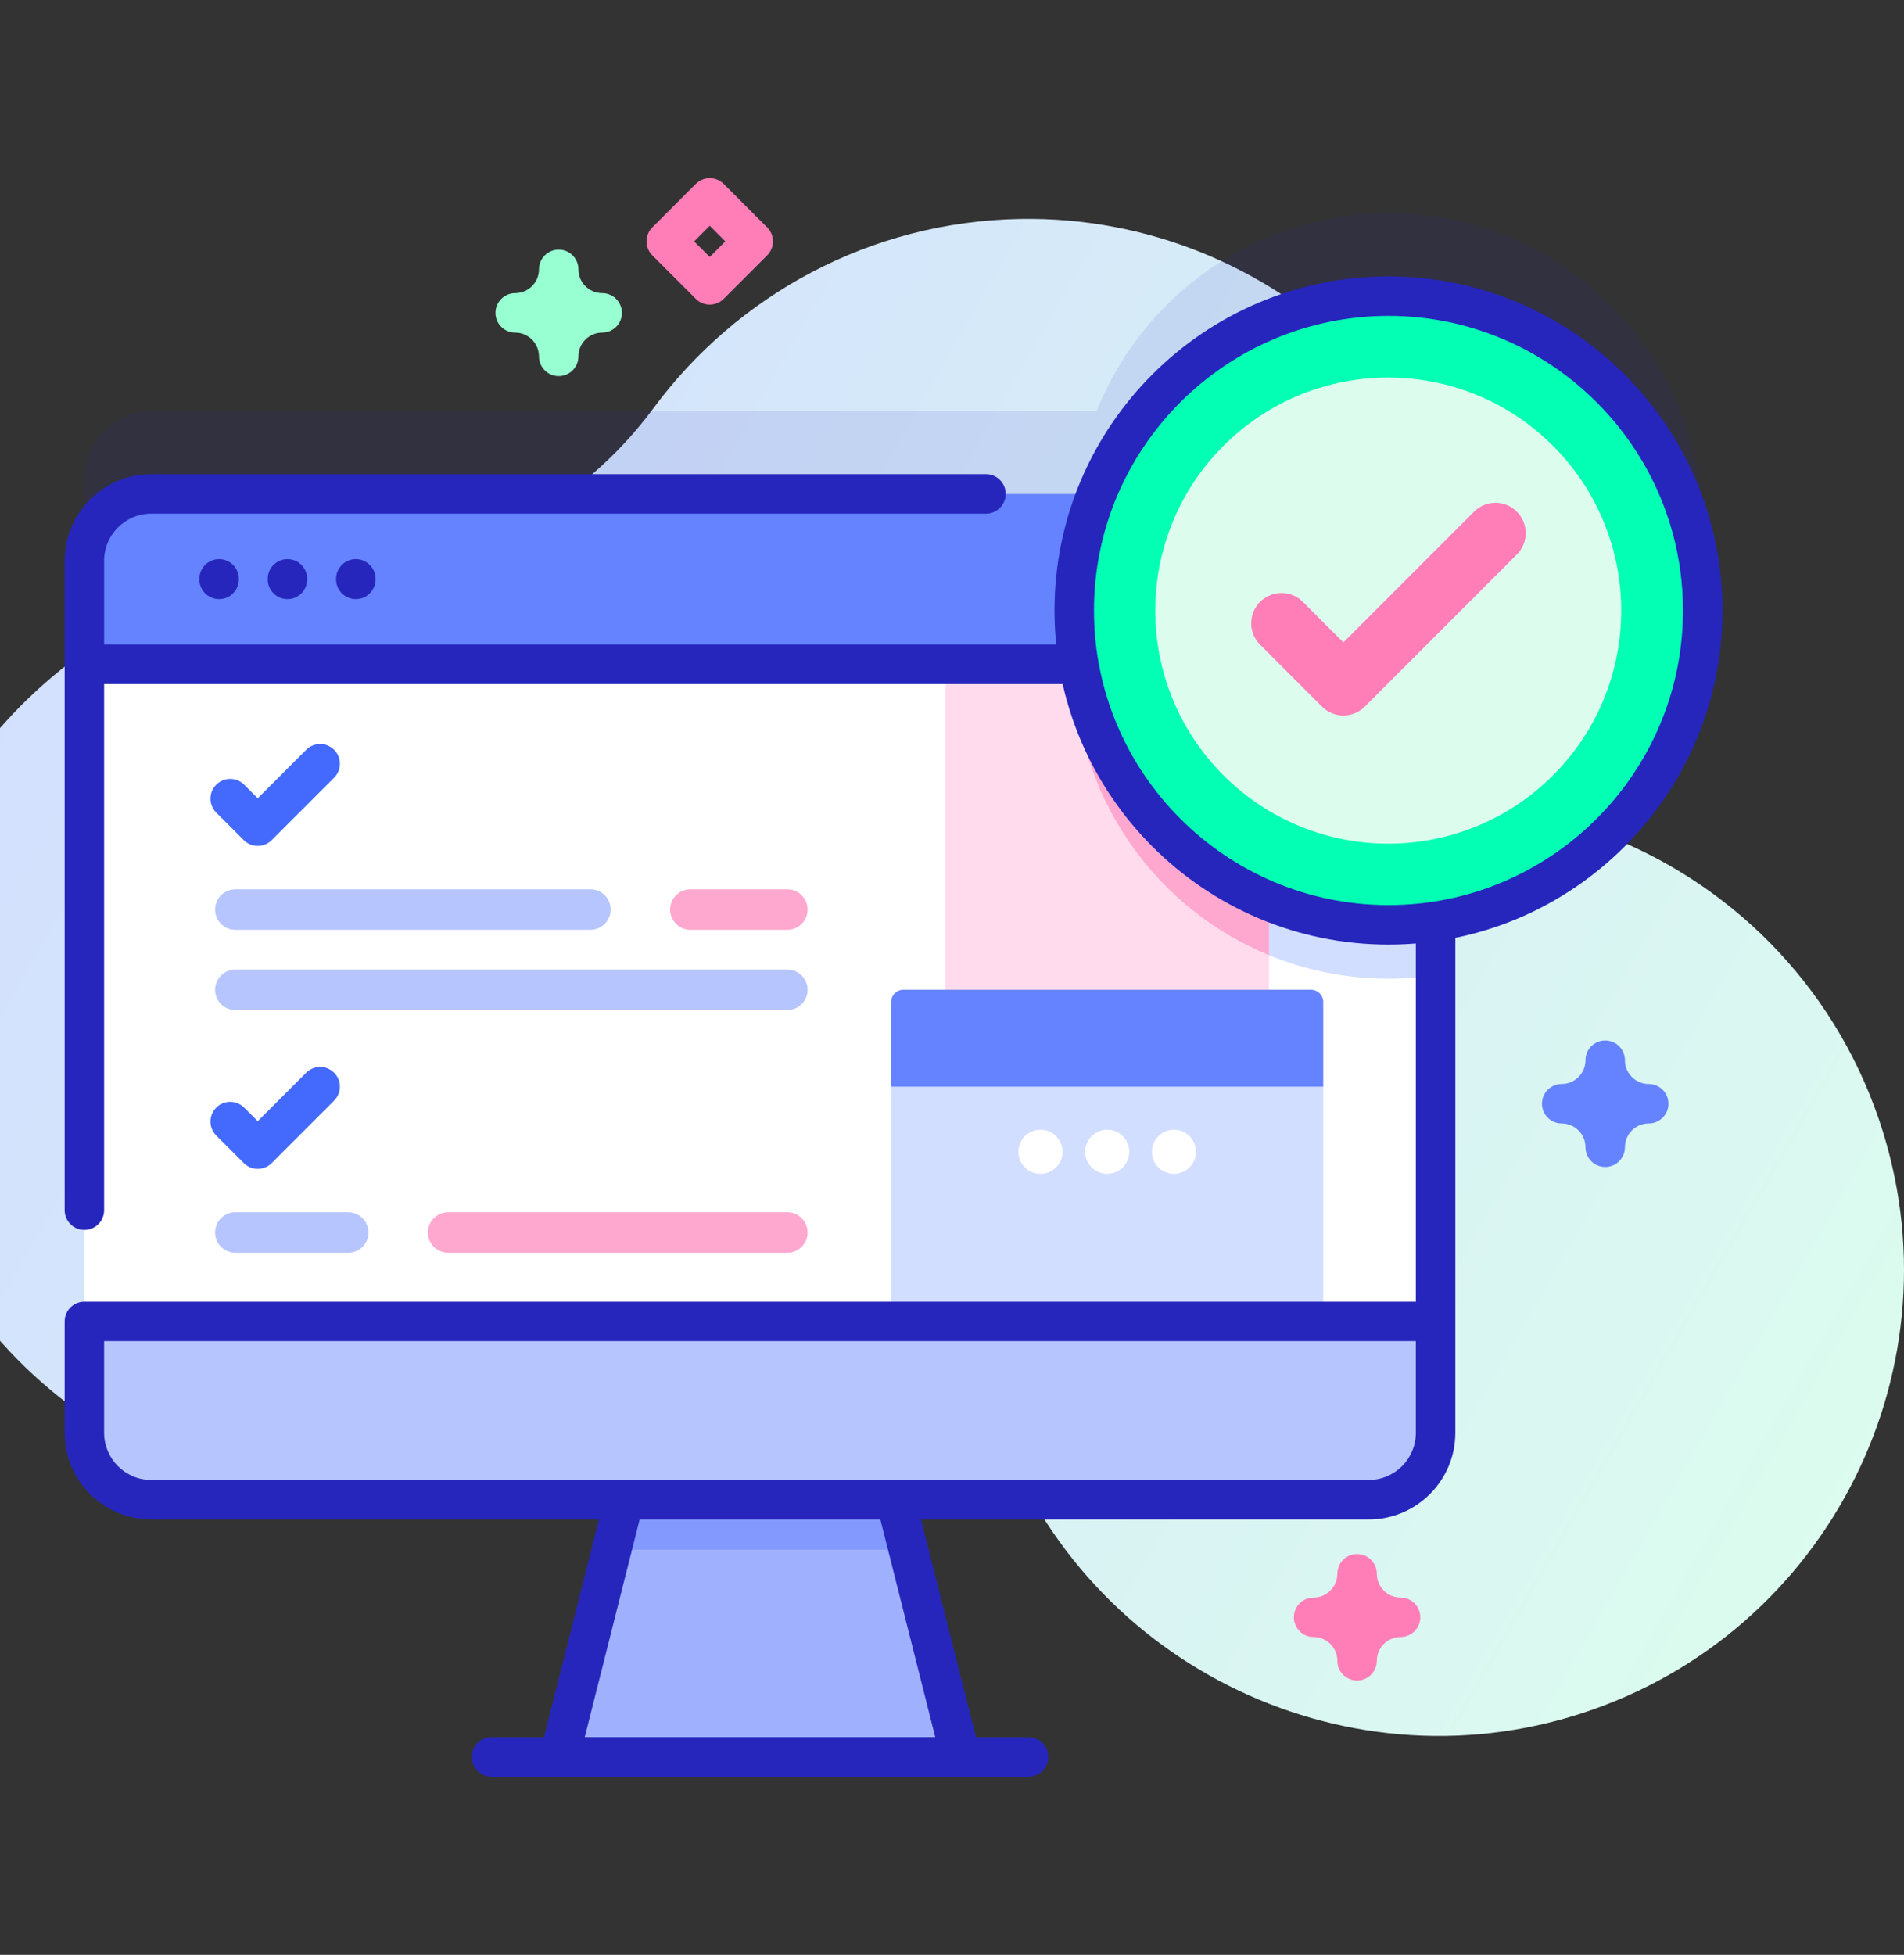 <svg width="228" height="234" viewBox="0 0 228 234" fill="none" xmlns="http://www.w3.org/2000/svg">
<rect x="0" y="0" width="228" height="234" fill="#333333" stroke="none"/>
<g clip-path="url(#clip0)">
<g clip-path="url(#clip1)">
<path d="M224.988 133.978C219.398 117.619 206.961 105.543 191.972 99.851C184.206 96.902 179.046 89.521 178.932 81.215C178.93 81.033 178.927 80.851 178.922 80.669C178.21 50.144 152.696 25.685 122.167 26.209C104.162 26.519 88.236 35.358 78.255 48.859C69.66 60.486 56.281 67.749 41.823 67.741C41.398 67.741 40.974 67.746 40.547 67.755C11.281 68.395 -13.604 93.504 -13.995 122.774C-14.411 153.937 10.726 179.329 41.794 179.329C65.874 179.329 86.389 164.073 94.205 142.7C96.25 137.107 102.312 134.11 108.046 135.718C108.117 135.738 108.189 135.758 108.261 135.778C113.507 137.226 116.985 142.225 116.556 147.65C115.981 154.921 116.831 162.423 119.296 169.769C128.996 198.665 160.506 214.522 189.483 205.067C219.123 195.394 235.037 163.386 224.988 133.978Z" fill="url(#paint0_linear)"/>
<path opacity="0.1" d="M203.895 63.152C203.895 42.37 187.048 25.523 166.266 25.523C150.417 25.523 136.867 35.326 131.322 49.194H18.113C13.691 49.194 10.106 52.78 10.106 57.202V161.586C10.106 166.009 13.691 169.594 18.113 169.594H163.903C168.326 169.594 171.911 166.009 171.911 161.586V100.358C190.014 97.635 203.895 82.015 203.895 63.152Z" fill="#2626BC"/>
<path d="M115.029 210.316H66.987L73.248 185.494L76.594 172.235H105.422L108.768 185.494L115.029 210.316Z" fill="#9FB0FE"/>
<path d="M108.768 185.494H73.248L76.594 172.235H105.422L108.768 185.494Z" fill="#8399FE"/>
<path d="M115.03 212.677H66.986C66.257 212.677 65.569 212.341 65.121 211.766C64.674 211.191 64.516 210.442 64.695 209.736L72.256 179.771C72.575 178.505 73.859 177.739 75.125 178.057C76.391 178.377 77.158 179.662 76.838 180.927L70.019 207.95H111.997L105.117 180.683C104.797 179.418 105.564 178.132 106.83 177.813C108.096 177.495 109.38 178.261 109.699 179.527L117.322 209.736C117.5 210.443 117.342 211.192 116.895 211.767C116.447 212.341 115.759 212.677 115.03 212.677Z" fill="#2626BC"/>
<path d="M163.903 179.52H18.113C13.691 179.52 10.106 175.935 10.106 171.512V67.128C10.106 62.706 13.691 59.12 18.113 59.12H163.903C168.326 59.12 171.91 62.706 171.91 67.128V171.512C171.91 175.935 168.325 179.52 163.903 179.52Z" fill="white"/>
<path d="M171.909 67.126V116.733C170.067 117.009 168.186 117.154 166.267 117.154C145.483 117.154 128.635 100.306 128.635 79.527C128.635 72.004 130.839 64.999 134.644 59.12H163.903C168.326 59.12 171.909 62.707 171.909 67.126Z" fill="#D2DEFF"/>
<path d="M113.208 65.802H151.961V158.175H113.208V65.802Z" fill="#FFDBED"/>
<path d="M151.962 65.802V114.336C138.27 108.708 128.635 95.24 128.635 79.527C128.635 74.683 129.549 70.056 131.217 65.802H151.962Z" fill="#FFA8CF"/>
<path d="M158.45 158.176H106.72V119.932C106.72 119.131 107.37 118.481 108.171 118.481H157C157.801 118.481 158.451 119.131 158.451 119.932V158.176H158.45Z" fill="#D2DEFF"/>
<path d="M158.45 130.078H106.72V119.933C106.72 119.131 107.37 118.482 108.171 118.482H157C157.801 118.482 158.451 119.131 158.451 119.933V130.078H158.45Z" fill="#6583FE"/>
<path d="M171.91 79.525V67.128C171.91 62.706 168.325 59.12 163.903 59.12H18.113C13.691 59.12 10.106 62.706 10.106 67.128V79.525H171.91Z" fill="#6583FE"/>
<path d="M128.635 81.888H10.106C8.8 81.888 7.742 80.829 7.742 79.524C7.742 78.219 8.8 77.161 10.106 77.161H128.635C129.94 77.161 130.998 78.219 130.998 79.524C130.998 80.829 129.94 81.888 128.635 81.888Z" fill="#2626BC"/>
<path d="M10.106 158.176V171.512C10.106 175.935 13.691 179.519 18.113 179.519H163.903C168.325 179.519 171.91 175.934 171.91 171.512V158.176H10.106Z" fill="#B7C5FF"/>
<path d="M123.172 212.677H58.845C57.539 212.677 56.481 211.619 56.481 210.314C56.481 209.009 57.539 207.95 58.845 207.95H123.172C124.477 207.95 125.535 209.009 125.535 210.314C125.535 211.619 124.477 212.677 123.172 212.677Z" fill="#2626BC"/>
<path d="M26.236 71.716C24.931 71.716 23.873 70.658 23.873 69.353V69.292C23.873 67.987 24.931 66.928 26.236 66.928C27.542 66.928 28.599 67.987 28.599 69.292V69.353C28.599 70.658 27.542 71.716 26.236 71.716Z" fill="#2626BC"/>
<path d="M34.422 71.716C33.116 71.716 32.058 70.658 32.058 69.353V69.292C32.058 67.987 33.116 66.928 34.422 66.928C35.727 66.928 36.785 67.987 36.785 69.292V69.353C36.785 70.658 35.727 71.716 34.422 71.716Z" fill="#2626BC"/>
<path d="M42.608 71.716C41.302 71.716 40.244 70.658 40.244 69.353V69.292C40.244 67.987 41.302 66.928 42.608 66.928C43.913 66.928 44.971 67.987 44.971 69.292V69.353C44.971 70.658 43.913 71.716 42.608 71.716Z" fill="#2626BC"/>
<path d="M163.903 181.883H18.113C12.395 181.883 7.742 177.231 7.742 171.512V158.176C7.742 156.871 8.8 155.813 10.106 155.813H169.547V111.299C169.547 109.994 170.605 108.936 171.91 108.936C173.216 108.936 174.273 109.994 174.273 111.299V171.512C174.273 177.231 169.621 181.883 163.903 181.883ZM12.469 160.539V171.512C12.469 174.624 15.001 177.156 18.113 177.156H163.902C167.015 177.156 169.546 174.624 169.546 171.512V160.539H12.469Z" fill="#2626BC"/>
<path d="M10.106 147.225C8.8 147.225 7.742 146.166 7.742 144.861V67.128C7.742 61.409 12.395 56.757 18.113 56.757H118.07C119.375 56.757 120.433 57.816 120.433 59.121C120.433 60.426 119.375 61.484 118.07 61.484H18.113C15.001 61.484 12.469 64.016 12.469 67.128V144.861C12.469 146.166 11.411 147.225 10.106 147.225Z" fill="#2626BC"/>
<path d="M166.266 110.707C187.048 110.707 203.895 93.86 203.895 73.078C203.895 52.296 187.048 35.449 166.266 35.449C145.484 35.449 128.636 52.296 128.636 73.078C128.636 93.86 145.484 110.707 166.266 110.707Z" fill="#02FFB3"/>
<path d="M166.266 113.07C144.214 113.07 126.274 95.129 126.274 73.077C126.274 51.026 144.214 33.085 166.266 33.085C188.318 33.085 206.258 51.026 206.258 73.077C206.258 95.13 188.318 113.07 166.266 113.07ZM166.266 37.812C146.82 37.812 131 53.632 131 73.077C131 92.523 146.821 108.343 166.266 108.343C185.712 108.343 201.532 92.523 201.532 73.077C201.532 53.632 185.711 37.812 166.266 37.812Z" fill="#2626BC"/>
<path d="M185.964 92.814C196.858 81.92 196.858 64.257 185.964 53.363C175.07 42.469 157.407 42.469 146.512 53.363C135.618 64.257 135.618 81.92 146.512 92.814C157.407 103.709 175.07 103.709 185.964 92.814Z" fill="#DCFDEE"/>
<path d="M160.867 85.648C159.906 85.648 158.983 85.266 158.303 84.586L150.891 77.173C149.474 75.757 149.474 73.461 150.891 72.045C152.308 70.628 154.603 70.629 156.019 72.045L160.867 76.894L176.514 61.247C177.931 59.831 180.226 59.831 181.642 61.247C183.058 62.663 183.058 64.959 181.642 66.375L163.432 84.585C162.751 85.266 161.829 85.648 160.867 85.648Z" fill="#FF7EB8"/>
<path d="M70.706 111.299H28.176C26.839 111.299 25.755 110.215 25.755 108.877C25.755 107.54 26.839 106.456 28.176 106.456H70.706C72.043 106.456 73.128 107.54 73.128 108.877C73.127 110.215 72.043 111.299 70.706 111.299Z" fill="#B7C5FF"/>
<path d="M94.285 111.299H82.668C81.331 111.299 80.247 110.215 80.247 108.877C80.247 107.54 81.331 106.456 82.668 106.456H94.285C95.622 106.456 96.706 107.54 96.706 108.877C96.706 110.215 95.623 111.299 94.285 111.299Z" fill="#FFA8CF"/>
<path d="M94.285 120.903H28.176C26.839 120.903 25.755 119.819 25.755 118.482C25.755 117.145 26.839 116.061 28.176 116.061H94.285C95.622 116.061 96.706 117.145 96.706 118.482C96.706 119.819 95.623 120.903 94.285 120.903Z" fill="#B7C5FF"/>
<path d="M30.864 101.26C30.237 101.26 29.636 101.011 29.193 100.568L25.895 97.27C24.972 96.347 24.972 94.85 25.895 93.928C26.817 93.005 28.314 93.005 29.236 93.928L30.863 95.555L36.668 89.75C37.59 88.828 39.087 88.828 40.009 89.75C40.932 90.673 40.932 92.17 40.009 93.093L32.534 100.568C32.092 101.011 31.491 101.26 30.864 101.26Z" fill="#4369FD"/>
<path d="M41.699 149.955H28.176C26.839 149.955 25.754 148.871 25.754 147.534C25.754 146.197 26.838 145.112 28.176 145.112H41.699C43.036 145.112 44.12 146.197 44.12 147.534C44.12 148.871 43.036 149.955 41.699 149.955Z" fill="#B7C5FF"/>
<path d="M94.285 149.955H53.661C52.324 149.955 51.24 148.871 51.24 147.534C51.24 146.197 52.323 145.112 53.661 145.112H94.285C95.622 145.112 96.706 146.197 96.706 147.534C96.706 148.871 95.623 149.955 94.285 149.955Z" fill="#FFA8CF"/>
<path d="M30.864 139.916C30.237 139.916 29.636 139.667 29.192 139.224L25.894 135.926C24.972 135.003 24.972 133.507 25.895 132.584C26.817 131.661 28.314 131.661 29.237 132.584L30.863 134.211L36.668 128.407C37.59 127.484 39.087 127.484 40.009 128.407C40.932 129.33 40.932 130.826 40.009 131.749L32.535 139.224C32.092 139.667 31.491 139.916 30.864 139.916Z" fill="#4369FD"/>
<path d="M84.99 36.465C84.363 36.465 83.762 36.216 83.319 35.773L78.111 30.565C77.668 30.122 77.419 29.521 77.419 28.894C77.419 28.267 77.667 27.666 78.111 27.223L83.319 22.015C83.763 21.572 84.363 21.323 84.99 21.323C85.617 21.323 86.218 21.572 86.661 22.015L91.869 27.223C92.792 28.146 92.792 29.642 91.869 30.565L86.661 35.773C86.218 36.216 85.617 36.465 84.99 36.465ZM83.124 28.894L84.99 30.76L86.855 28.894L84.99 27.028L83.124 28.894Z" fill="#FF7EB8"/>
<path d="M192.22 139.691C190.914 139.691 189.856 138.632 189.856 137.327C189.856 135.759 188.58 134.483 187.011 134.483C185.706 134.483 184.648 133.425 184.648 132.12C184.648 130.815 185.706 129.756 187.011 129.756C188.58 129.756 189.856 128.48 189.856 126.912C189.856 125.607 190.914 124.549 192.22 124.549C193.525 124.549 194.583 125.607 194.583 126.912C194.583 128.48 195.859 129.756 197.427 129.756C198.733 129.756 199.791 130.815 199.791 132.12C199.791 133.425 198.733 134.483 197.427 134.483C195.859 134.483 194.583 135.759 194.583 137.327C194.583 138.632 193.525 139.691 192.22 139.691Z" fill="#6583FE"/>
<path d="M66.902 45.023C65.597 45.023 64.539 43.964 64.539 42.659C64.539 41.091 63.263 39.815 61.695 39.815C60.389 39.815 59.331 38.757 59.331 37.452C59.331 36.147 60.389 35.088 61.695 35.088C63.263 35.088 64.539 33.812 64.539 32.244C64.539 30.939 65.597 29.881 66.902 29.881C68.208 29.881 69.266 30.939 69.266 32.244C69.266 33.812 70.541 35.088 72.11 35.088C73.416 35.088 74.473 36.147 74.473 37.452C74.473 38.757 73.416 39.815 72.11 39.815C70.542 39.815 69.266 41.091 69.266 42.659C69.266 43.964 68.208 45.023 66.902 45.023Z" fill="#97FFD2"/>
<path d="M162.508 201.165C161.203 201.165 160.145 200.107 160.145 198.802C160.145 197.233 158.869 195.957 157.3 195.957C155.995 195.957 154.937 194.899 154.937 193.594C154.937 192.289 155.995 191.231 157.3 191.231C158.869 191.231 160.145 189.955 160.145 188.386C160.145 187.081 161.203 186.023 162.508 186.023C163.814 186.023 164.872 187.081 164.872 188.386C164.872 189.955 166.147 191.231 167.716 191.231C169.022 191.231 170.079 192.289 170.079 193.594C170.079 194.899 169.022 195.957 167.716 195.957C166.148 195.957 164.872 197.233 164.872 198.802C164.872 200.107 163.814 201.165 162.508 201.165Z" fill="#FF7EB8"/>
<path d="M140.577 140.513C142.037 140.513 143.22 139.33 143.22 137.87C143.22 136.411 142.037 135.228 140.577 135.228C139.118 135.228 137.935 136.411 137.935 137.87C137.935 139.33 139.118 140.513 140.577 140.513Z" fill="white"/>
<path d="M132.585 140.513C134.044 140.513 135.227 139.33 135.227 137.87C135.227 136.411 134.044 135.228 132.585 135.228C131.126 135.228 129.943 136.411 129.943 137.87C129.943 139.33 131.126 140.513 132.585 140.513Z" fill="white"/>
<path d="M124.592 140.513C126.052 140.513 127.234 139.33 127.234 137.871C127.234 136.412 126.052 135.229 124.592 135.229C123.133 135.229 121.95 136.412 121.95 137.871C121.95 139.33 123.133 140.513 124.592 140.513Z" fill="white"/>
</g>
</g>
<defs>
<linearGradient id="paint0_linear" x1="-8.37" y1="50.514" x2="229.367" y2="187.358" gradientUnits="userSpaceOnUse">
<stop offset="0.049" stop-color="#D2DEFF"/>
<stop offset="0.999" stop-color="#DCFDEE"/>
</linearGradient>
<clipPath id="clip0">
<rect width="228" height="234" fill="white"/>
</clipPath>
<clipPath id="clip1">
<rect width="242" height="242" fill="white" transform="translate(-14 -4)"/>
</clipPath>
</defs>
</svg>
